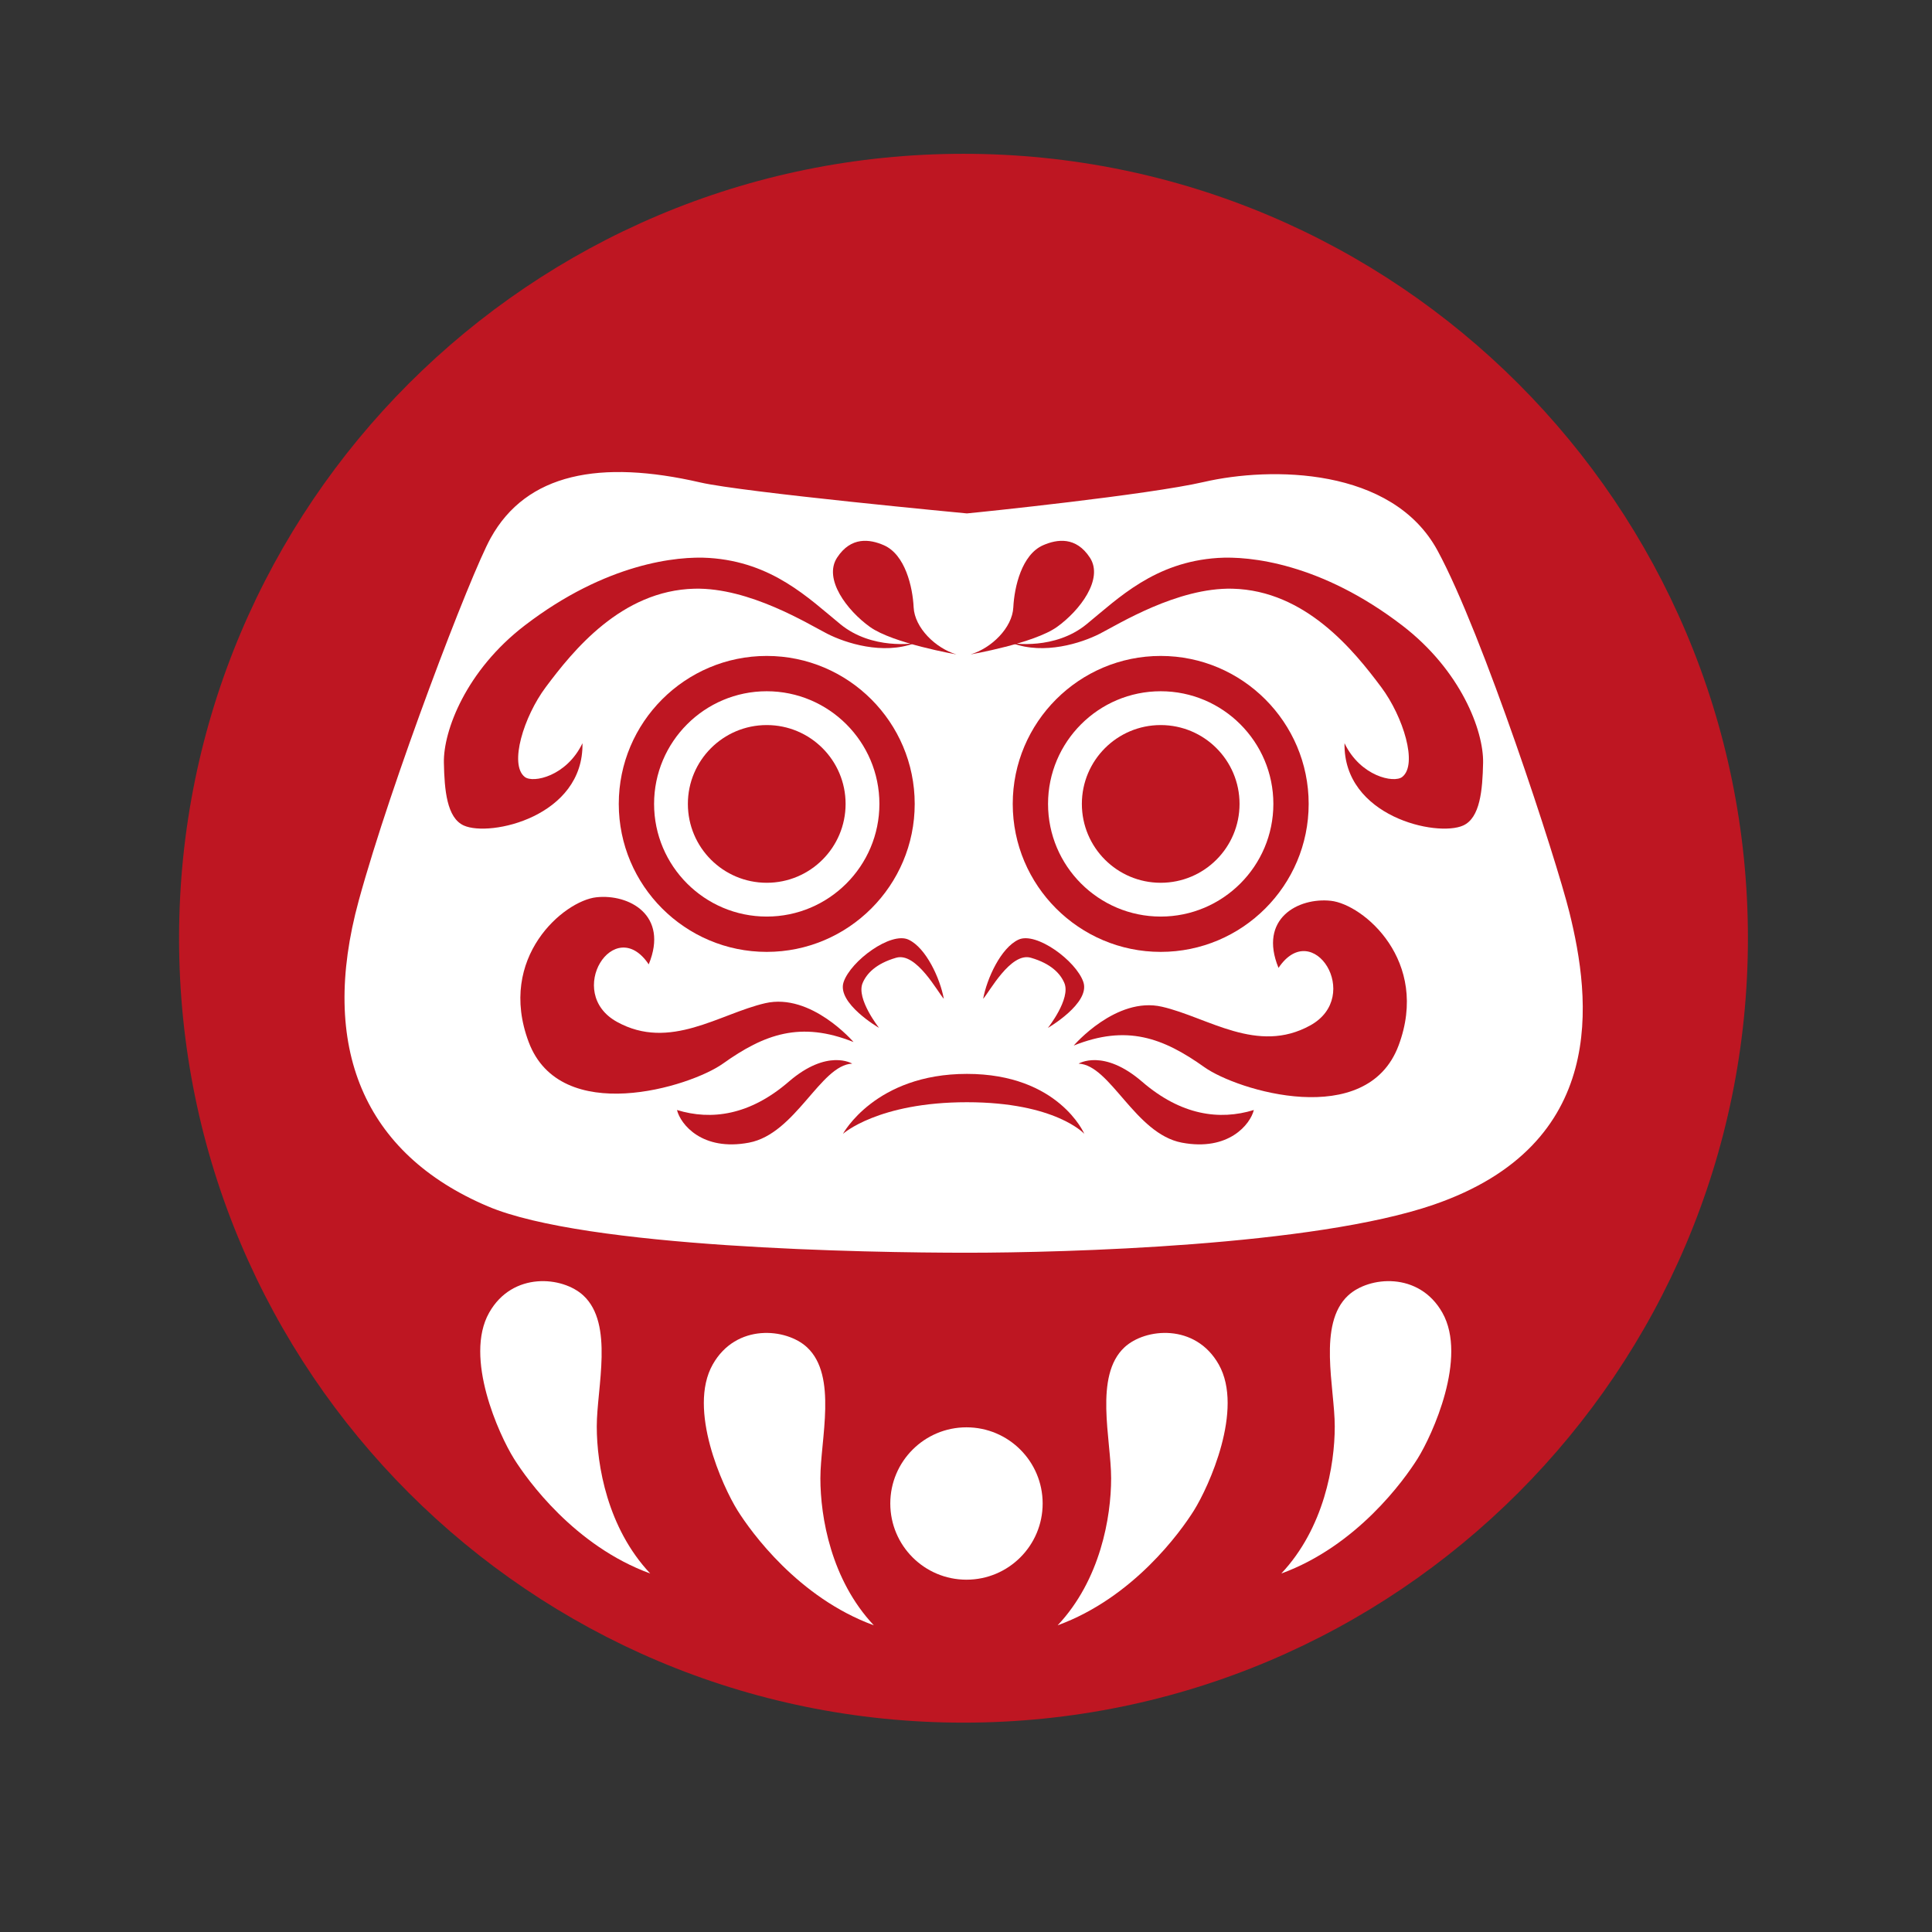 <?xml version="1.0" encoding="utf-8"?>
<!-- Generator: Adobe Illustrator 16.0.0, SVG Export Plug-In . SVG Version: 6.00 Build 0)  -->
<!DOCTYPE svg PUBLIC "-//W3C//DTD SVG 1.1//EN" "http://www.w3.org/Graphics/SVG/1.1/DTD/svg11.dtd">
<svg version="1.1" id="Calque_1" xmlns="http://www.w3.org/2000/svg" xmlns:xlink="http://www.w3.org/1999/xlink" x="0px" y="0px"
	 width="250px" height="250px" viewBox="0 0 250 250" enable-background="new 0 0 250 250" xml:space="preserve">
<rect x="0" y="0" width="250" height="250" fill="#333333" stroke="none"/>
<g>
	<path fill="#BE1622" d="M226.18,121.404c0,56.059-45.445,101.506-101.503,101.506c-56.062,0-101.506-45.447-101.506-101.506
		c0-56.059,45.443-101.502,101.506-101.502C180.734,19.902,226.18,65.345,226.18,121.404z"/>
	<path fill="#FFFFFF" d="M125.116,66.435c1.673-0.151,23.447-2.401,30.67-4.07c8.665-1.998,24.359-1.935,30.227,8.872
		c5.869,10.81,15.353,39.912,17.07,46.833c2.771,11.174,5.138,30.013-17.584,37.822c-15.46,5.314-47.544,6.211-60.383,6.211
		c-12.84,0-49.293-0.609-61.999-6.005c-16.019-6.805-21.889-20.574-16.7-39.547c4.234-15.474,14.437-42.151,17.068-46.916
		c4.646-8.405,14.176-10.192,27.146-7.203C96.169,63.707,125.116,66.435,125.116,66.435z"/>
	<path fill="#BE1622" d="M110.447,134.839c0,0-5.484-6.398-11.425-5.027c-5.938,1.371-12.334,6.204-19.186,2.417
		c-6.854-3.788-0.343-14.068,4.109-7.442c2.631-6.394-2.58-9.137-6.773-8.68c-4.19,0.456-12.872,7.765-8.76,18.732
		c4.114,10.965,20.889,5.817,25.131,2.795C98.91,133.81,103.592,132.098,110.447,134.839z"/>
	<path fill="#BE1622" d="M138.938,135.296c0,0,5.483-6.396,11.424-5.025c5.94,1.367,12.334,6.204,19.189,2.415
		c6.851-3.786,0.34-14.066-4.112-7.442c-2.628-6.396,2.583-9.137,6.773-8.681c4.189,0.458,12.872,7.768,8.76,18.733
		c-4.11,10.963-20.886,5.815-25.127,2.795C150.477,134.269,145.792,132.555,138.938,135.296z"/>
	<path fill="#BE1622" d="M139.573,137.634c0,0,3.198-1.995,8.223,2.345c5.028,4.338,9.997,5.025,14.45,3.655
		c-0.448,1.839-3.256,5.368-9.31,4.226C146.885,146.719,143.686,137.805,139.573,137.634z"/>
	<path fill="#BE1622" d="M110.275,137.634c0,0-3.199-1.995-8.223,2.345c-5.027,4.338-9.997,5.025-14.45,3.655
		c0.448,1.839,3.254,5.368,9.309,4.226C102.964,146.719,106.162,137.805,110.275,137.634z"/>
	<path fill="#BE1622" d="M109.079,146.719c0,0,4.161-7.758,16.04-7.758c11.879,0,15.193,7.758,15.193,7.758
		s-3.692-4.092-15.193-4.092C113.62,142.627,109.079,146.719,109.079,146.719z"/>
	<path fill="#BE1622" d="M113.752,133.011c0,0-5.519-3.199-4.587-5.939c0.933-2.741,6.11-6.549,8.397-5.482
		c2.282,1.065,4.093,5.046,4.568,7.654c-0.763-0.803-3.541-6.073-6.168-5.312c-2.628,0.759-3.831,2.063-4.34,3.276
		C110.767,129.243,113.752,133.011,113.752,133.011z"/>
	<path fill="#BE1622" d="M135.598,133.011c0,0,5.522-3.199,4.587-5.939c-0.933-2.741-6.11-6.549-8.397-5.482
		c-2.282,1.065-4.093,5.046-4.568,7.654c0.763-0.803,3.541-6.073,6.168-5.312c2.629,0.759,3.83,2.063,4.341,3.276
		C138.587,129.243,135.598,133.011,135.598,133.011z"/>
	<path fill="#BE1622" d="M109.42,104.025c0,5.637-4.569,10.206-10.203,10.206c-5.637,0-10.206-4.569-10.206-10.206
		c0-5.633,4.569-10.202,10.206-10.202C104.851,93.823,109.42,98.392,109.42,104.025z"/>
	<path fill="#BE1622" d="M99.214,123.174c-10.557,0-19.145-8.589-19.145-19.149c0-10.556,8.588-19.147,19.145-19.147
		c10.56,0,19.149,8.591,19.149,19.147C118.363,114.585,109.773,123.174,99.214,123.174z M99.214,89.447
		c-8.038,0-14.576,6.541-14.576,14.578c0,8.041,6.538,14.579,14.576,14.579c8.041,0,14.581-6.538,14.581-14.579
		C113.795,95.988,107.254,89.447,99.214,89.447z"/>
	<path fill="#BE1622" d="M160.396,104.025c0,5.637-4.566,10.206-10.202,10.206c-5.634,0-10.201-4.569-10.201-10.206
		c0-5.633,4.567-10.202,10.201-10.202C155.83,93.823,160.396,98.392,160.396,104.025z"/>
	<path fill="#BE1622" d="M150.194,123.174c-10.56,0-19.146-8.589-19.146-19.149c0-10.556,8.587-19.147,19.146-19.147
		c10.557,0,19.147,8.591,19.147,19.147C169.342,114.585,160.751,123.174,150.194,123.174z M150.194,89.447
		c-8.037,0-14.578,6.541-14.578,14.578c0,8.041,6.541,14.579,14.578,14.579c8.038,0,14.579-6.538,14.579-14.579
		C164.773,95.988,158.232,89.447,150.194,89.447z"/>
	<g>
		<path fill="#BE1622" d="M130.995,83.226c0,0,5.49,0.92,9.608-2.453c4.119-3.369,8.794-8.041,16.987-8.576
			c4.113-0.271,13.353,0.681,23.854,8.733c7.591,5.819,10.549,13.632,10.468,17.769c-0.072,3.537-0.384,7.129-2.575,8.12
			c-3.39,1.535-15.53-1.149-15.356-10.646c2.057,4.289,6.396,5.197,7.464,4.365c2.058-1.608,0.125-7.813-2.705-11.607
			c-3.513-4.703-9.78-12.522-19.261-12.753C152.37,76.007,144.72,80.773,142.32,82C139.92,83.226,135.112,84.761,130.995,83.226z"/>
		<path fill="#BE1622" d="M125.588,84.682c0,0,8.219-1.424,11.195-3.562c2.962-2.125,6.05-6.205,4.25-8.962
			c-1.803-2.758-4.241-2.397-6.05-1.608c-2.767,1.205-3.73,5.402-3.86,8.043C130.995,81.235,128.292,83.877,125.588,84.682z"/>
	</g>
	<g>
		<path fill="#BE1622" d="M118.355,83.226c0,0-5.491,0.92-9.609-2.453c-4.118-3.369-8.794-8.041-16.988-8.576
			c-4.112-0.271-13.35,0.681-23.851,8.733c-7.592,5.819-10.551,13.632-10.468,17.769c0.07,3.537,0.382,7.129,2.573,8.12
			c3.391,1.535,15.532-1.149,15.359-10.646c-2.058,4.289-6.398,5.197-7.464,4.365c-2.057-1.608-0.128-7.813,2.703-11.607
			c3.511-4.703,9.781-12.522,19.259-12.753c7.109-0.171,14.761,4.594,17.163,5.822C109.433,83.226,114.237,84.761,118.355,83.226z"
			/>
		<path fill="#BE1622" d="M123.761,84.682c0,0-8.217-1.424-11.195-3.562c-2.962-2.125-6.049-6.205-4.247-8.962
			c1.8-2.758,4.238-2.397,6.046-1.608c2.768,1.205,3.734,5.402,3.86,8.043C118.355,81.235,121.057,83.877,123.761,84.682z"/>
	</g>
	<path fill="#FFFFFF" d="M113.073,210.315c-5.535-5.883-6.916-14.011-6.916-19.028c0-5.014,2.245-13.255-1.73-16.948
		c-2.675-2.483-9.17-3.136-12.2,2.223c-3.28,5.814,1.297,15.823,3.205,18.881C97.176,198.229,103.299,206.745,113.073,210.315z"/>
	<path fill="#FFFFFF" d="M84.14,203.612c-5.535-5.881-6.918-14.008-6.918-19.026c0-5.014,2.245-13.252-1.732-16.946
		c-2.672-2.484-9.17-3.14-12.195,2.222c-3.282,5.812,1.293,15.823,3.203,18.878C68.241,191.529,74.363,200.045,84.14,203.612z"/>
	<path fill="#FFFFFF" d="M136.861,210.315c5.533-5.883,6.919-14.011,6.919-19.028c0-5.016-2.245-13.255,1.73-16.948
		c2.672-2.486,9.167-3.136,12.195,2.223c3.282,5.814-1.295,15.823-3.203,18.881C152.76,198.229,146.638,206.745,136.861,210.315z"/>
	<path fill="#FFFFFF" d="M165.799,203.612c5.533-5.881,6.918-14.008,6.918-19.026c0-5.014-2.245-13.255,1.728-16.95
		c2.675-2.48,9.17-3.136,12.197,2.226c3.283,5.812-1.294,15.823-3.202,18.878C181.694,191.526,175.574,200.045,165.799,203.612z"/>
	<circle fill="#FFFFFF" cx="125.061" cy="194.553" r="9.858"/>
</g>
<g>
</g>
<g>
</g>
<g>
</g>
<g>
</g>
<g>
</g>
<g>
</g>
</svg>
